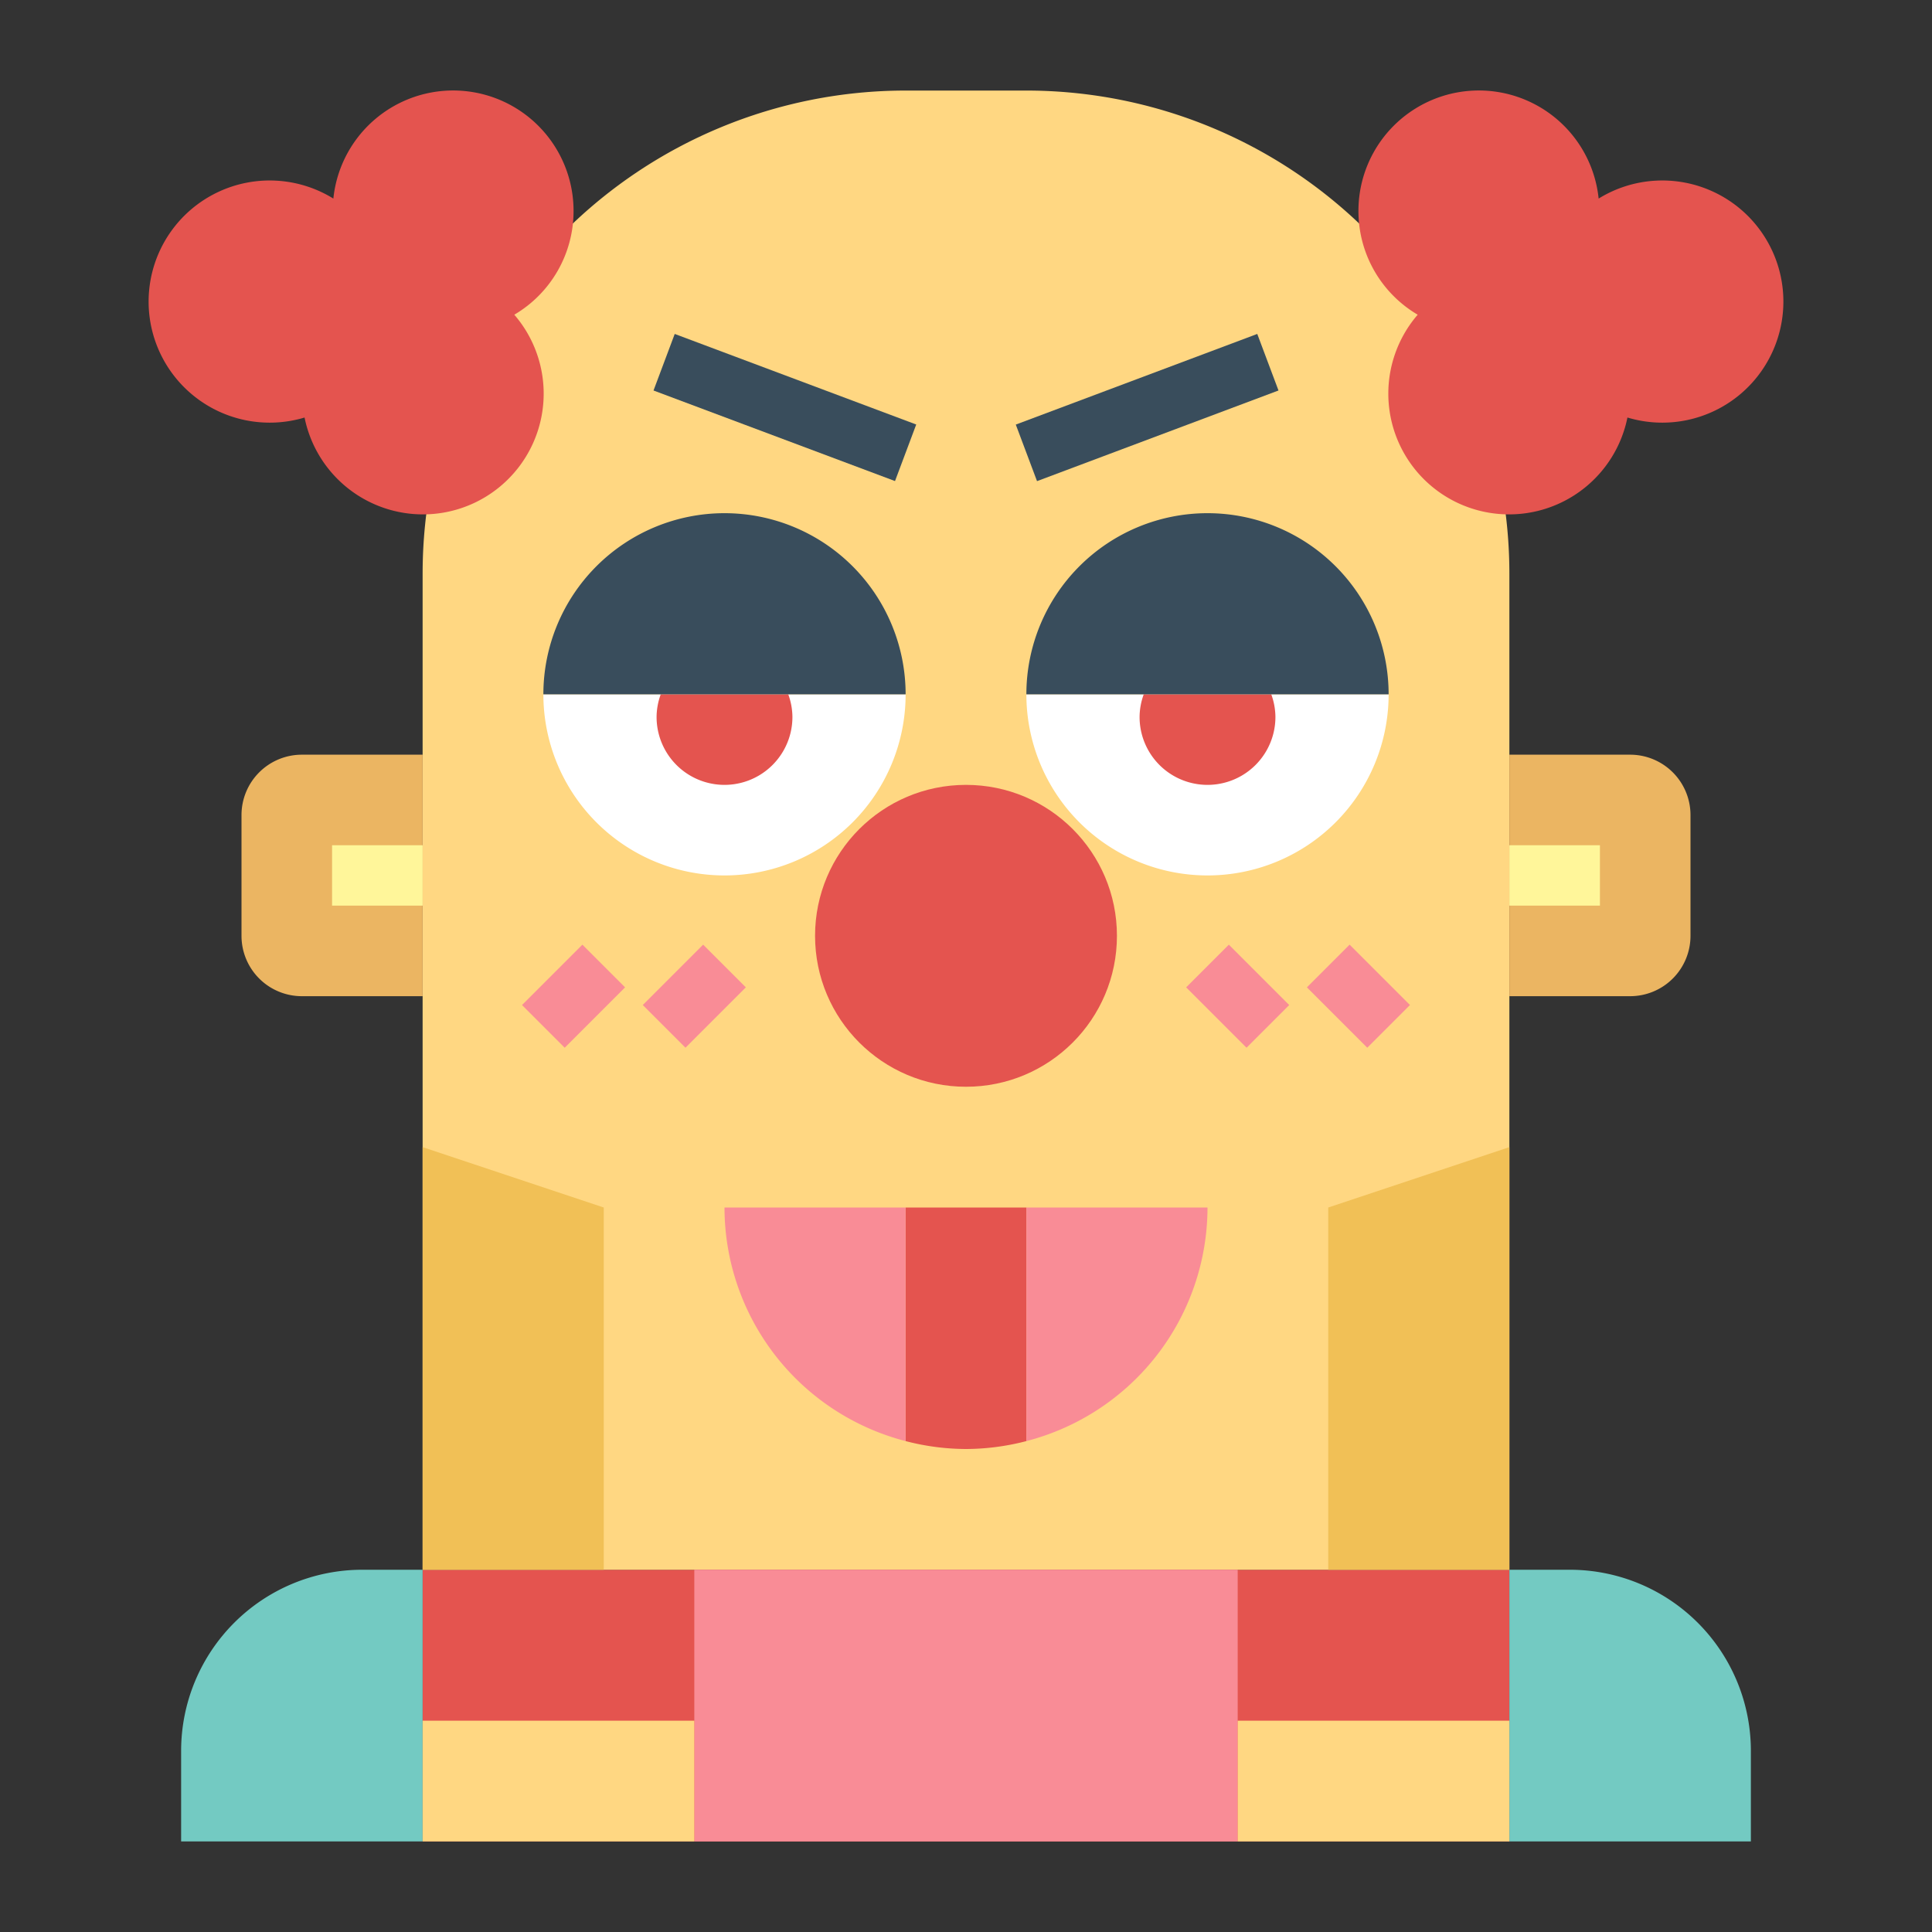 <?xml version="1.0"?>
<svg xmlns="http://www.w3.org/2000/svg" viewBox="0 0 64 64" width="512" height="512"><rect x="0" y="0" width="64" height="64" fill="#333333" stroke="none"/><g id="flat"><rect x="14" y="52" width="36" height="9" style="fill:#e4544f"/><path d="M30,3h4A16,16,0,0,1,50,19V52a0,0,0,0,1,0,0H14a0,0,0,0,1,0,0V19A16,16,0,0,1,30,3Z" style="fill:#ffd782"/><path d="M12,52h2a0,0,0,0,1,0,0v9a0,0,0,0,1,0,0H6a0,0,0,0,1,0,0V58A6,6,0,0,1,12,52Z" style="fill:#73cac2"/><path d="M50,52h8a0,0,0,0,1,0,0v9a0,0,0,0,1,0,0H56a6,6,0,0,1-6-6V52A0,0,0,0,1,50,52Z" transform="translate(108 113) rotate(-180)" style="fill:#73cac2"/><path d="M40,29a6,6,0,0,0,6-6H34A6,6,0,0,0,40,29Z" style="fill:#fff"/><path d="M37.888,23a2.227,2.227,0,0,0-.138.75,2.25,2.25,0,0,0,4.5,0,2.227,2.227,0,0,0-.138-.75Z" style="fill:#e4544f"/><path d="M40,17h0a6,6,0,0,1,6,6v0a0,0,0,0,1,0,0H34a0,0,0,0,1,0,0v0A6,6,0,0,1,40,17Z" style="fill:#394d5c"/><path d="M24,29a6,6,0,0,0,6-6H18A6,6,0,0,0,24,29Z" style="fill:#fff"/><path d="M21.888,23a2.227,2.227,0,0,0-.138.75,2.25,2.25,0,0,0,4.5,0,2.227,2.227,0,0,0-.138-.75Z" style="fill:#e4544f"/><path d="M24,17h0a6,6,0,0,1,6,6v0a0,0,0,0,1,0,0H18a0,0,0,0,1,0,0v0A6,6,0,0,1,24,17Z" style="fill:#394d5c"/><polygon points="20 52 14 52 14 38 20 40 20 52" style="fill:#f1c056"/><polygon points="44 52 50 52 50 38 44 40 44 52" style="fill:#f1c056"/><circle cx="32" cy="31" r="5" style="fill:#e4544f"/><path d="M32,48a7.992,7.992,0,0,0,2-.262V40H30v7.738A7.992,7.992,0,0,0,32,48Z" style="fill:#e4544f"/><path d="M40,40H34v7.738A8,8,0,0,0,40,40Z" style="fill:#f98c96"/><path d="M30,47.738V40H24A8,8,0,0,0,30,47.738Z" style="fill:#f98c96"/><path d="M10,25h4a0,0,0,0,1,0,0v8a0,0,0,0,1,0,0H10a2,2,0,0,1-2-2V27A2,2,0,0,1,10,25Z" style="fill:#ebb562"/><rect x="11" y="28" width="3" height="2" style="fill:#fff69a"/><path d="M52,25h4a0,0,0,0,1,0,0v8a0,0,0,0,1,0,0H52a2,2,0,0,1-2-2V27A2,2,0,0,1,52,25Z" transform="translate(106 58) rotate(-180)" style="fill:#ebb562"/><rect x="50" y="28" width="3" height="2" style="fill:#fff69a"/><rect x="17.586" y="32" width="2.828" height="2" transform="translate(-17.77 23.101) rotate(-45)" style="fill:#f98c96"/><rect x="21.586" y="32" width="2.828" height="2" transform="translate(-16.598 25.929) rotate(-45)" style="fill:#f98c96"/><rect x="44" y="31.586" width="2" height="2.828" transform="translate(-10.154 41.485) rotate(-45)" style="fill:#f98c96"/><rect x="40" y="31.586" width="2" height="2.828" transform="translate(-11.326 38.657) rotate(-45)" style="fill:#f98c96"/><rect x="23" y="52" width="18" height="9" style="fill:#f98c96"/><rect x="14" y="57" width="9" height="4" style="fill:#ffd782"/><rect x="41" y="57" width="9" height="4" style="fill:#ffd782"/><rect x="25" y="9.228" width="2.001" height="8.544" transform="translate(4.23 33.104) rotate(-69.444)" style="fill:#394d5c"/><rect x="33.728" y="12.5" width="8.544" height="2.001" transform="translate(-2.32 14.216) rotate(-20.576)" style="fill:#394d5c"/><path d="M19,7a3.989,3.989,0,0,0-7.957-.422,4.011,4.011,0,1,0-.954,7.253,4,4,0,1,0,6.948-3.406A3.982,3.982,0,0,0,19,7Z" style="fill:#e4544f"/><path d="M45,7a3.989,3.989,0,0,1,7.957-.422,4.011,4.011,0,1,1,.954,7.253,4,4,0,1,1-6.948-3.406A3.982,3.982,0,0,1,45,7Z" style="fill:#e4544f"/></g></svg>
